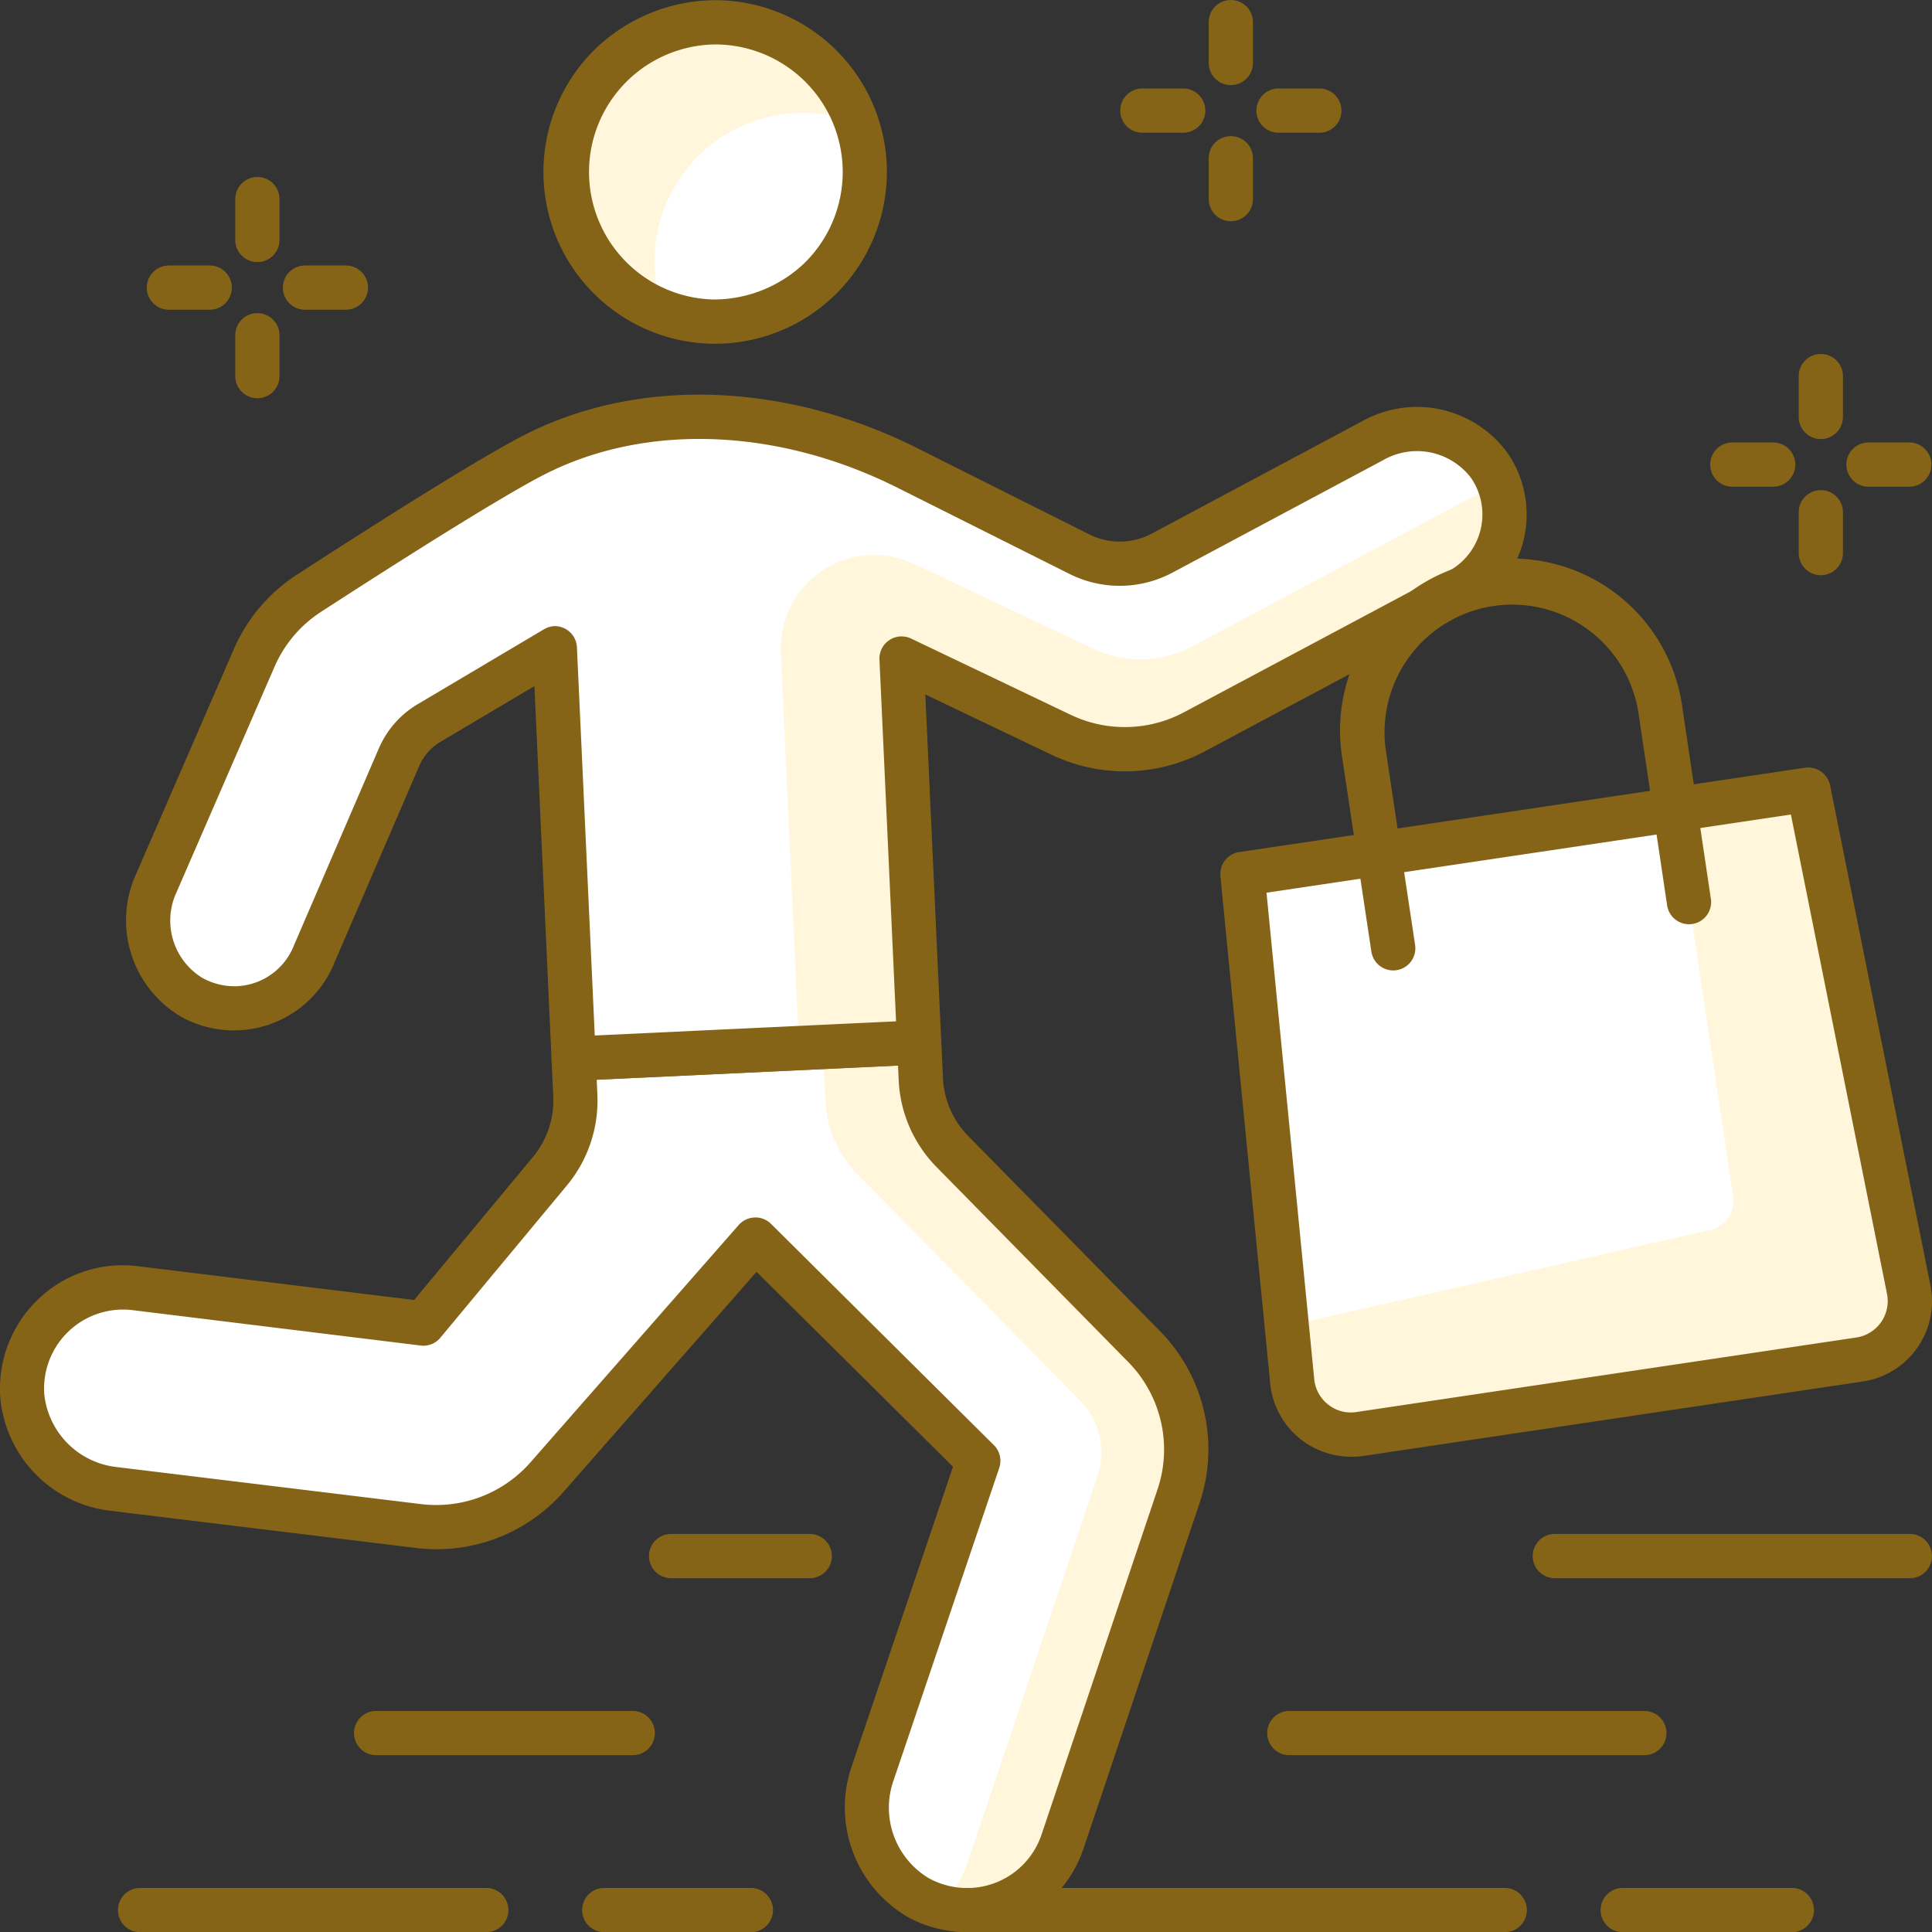 <svg xmlns="http://www.w3.org/2000/svg" width="65.5" height="65.508" viewBox="0 0 65.5 65.508">
  <rect x="0" y="0" width="65.5" height="65.508" fill="#333333" stroke="none"/>
  <g id="shopping" transform="translate(-100.614 -261.881)">
    <path id="Path_367" data-name="Path 367" d="M120.12,299.018a3.748,3.748,0,0,1-.861,2.567l-4.289,5.164-9.77-1.2a3.425,3.425,0,0,0-3.828,3.665,3.506,3.506,0,0,0,3.128,3.143l10.31,1.256a5,5,0,0,0,4.356-1.664l7.059-8.047,7.556,7.5-3.573,10.567a3.529,3.529,0,0,0,1.545,4.247,3.422,3.422,0,0,0,4.885-1.9l3.929-11.7a5,5,0,0,0-1.173-5.094l-6.489-6.6a3.751,3.751,0,0,1-1.071-2.455l-.057-1.246-11.714.553Z" fill="#fff"/>
    <path id="Path_368" data-name="Path 368" d="M139.394,307.522l-6.489-6.6a3.751,3.751,0,0,1-1.071-2.455l-.057-1.246-3.275.154.1,1.846a3.749,3.749,0,0,0,1.071,2.455l7.562,7.692a2.5,2.5,0,0,1,.588,2.552l-4.417,13.147a3.4,3.4,0,0,1-.935,1.421,3.341,3.341,0,0,0,4.167-2.175l3.929-11.7A5,5,0,0,0,139.394,307.522Z" fill="#fff6db"/>
    <path id="Path_369" data-name="Path 369" d="M133.4,327.388a4.232,4.232,0,0,1-2-.51,4.3,4.3,0,0,1-1.9-5.148l3.423-10.123L126.263,305l-6.533,7.446a5.723,5.723,0,0,1-5.011,1.915l-10.31-1.255a4.24,4.24,0,0,1-3.785-3.835,4.19,4.19,0,0,1,1.289-3.346,4.136,4.136,0,0,1,3.378-1.116l9.363,1.145,4.029-4.849a2.994,2.994,0,0,0,.688-2.052h0l-.057-1.246a.75.75,0,0,1,.714-.784l11.714-.551a.738.738,0,0,1,.54.194.75.75,0,0,1,.244.521l.057,1.245a3,3,0,0,0,.857,1.964l6.488,6.6a5.718,5.718,0,0,1,1.35,5.859l-3.929,11.695a4.151,4.151,0,0,1-3.761,2.834C133.525,327.387,133.463,327.388,133.4,327.388Zm-7.175-24.232a.746.746,0,0,1,.529.218l7.555,7.5a.75.75,0,0,1,.182.773l-3.573,10.566a2.786,2.786,0,0,0,1.19,3.347,2.711,2.711,0,0,0,1.411.328,2.66,2.66,0,0,0,2.408-1.815l3.929-11.694a4.23,4.23,0,0,0-1-4.331l-6.489-6.6a4.485,4.485,0,0,1-1.285-2.946l-.023-.495-10.215.481.022.5a4.5,4.5,0,0,1-1.032,3.082l-4.291,5.164a.742.742,0,0,1-.668.264l-9.77-1.2a2.677,2.677,0,0,0-2.988,2.871,2.776,2.776,0,0,0,2.471,2.451l10.309,1.255a4.253,4.253,0,0,0,3.7-1.415l7.059-8.046a.75.75,0,0,1,.538-.256Z" fill="#856417"/>
    <path id="Path_370" data-name="Path 370" d="M151.12,277.682a3.044,3.044,0,0,0-3.958-.868l-7.15,3.819a3.049,3.049,0,0,1-2.8.036l-5.835-2.925c-3.963-1.985-8.744-2.46-12.684-.428-1.682.868-5.59,3.372-7.611,4.682a4.962,4.962,0,0,0-1.856,2.2l-3.365,7.743a3.045,3.045,0,0,0,1.247,3.751,2.929,2.929,0,0,0,4.174-1.513l2.858-6.626a2.5,2.5,0,0,1,1.019-1.159l4.265-2.531.639,13.914,11.714-.553-.6-13.014L136.6,286.8a4.99,4.99,0,0,0,4.5-.1l8.97-4.784A2.934,2.934,0,0,0,151.12,277.682Z" fill="#fff"/>
    <path id="Path_371" data-name="Path 371" d="M151.42,278.256l-10.38,5.536a3.741,3.741,0,0,1-3.366.08L131.606,281a3.166,3.166,0,0,0-4.518,3.008l.616,13.407,4.073-.192-.6-13.014L136.6,286.8a4.99,4.99,0,0,0,4.5-.1l8.97-4.784A2.933,2.933,0,0,0,151.42,278.256Z" fill="#fff6db"/>
    <path id="Path_372" data-name="Path 372" d="M120.063,298.523a.751.751,0,0,1-.749-.716l-.582-12.665-3.19,1.893a1.741,1.741,0,0,0-.714.812l-2.857,6.626a3.679,3.679,0,0,1-5.228,1.871,3.794,3.794,0,0,1-1.583-4.674l3.378-7.774a5.705,5.705,0,0,1,2.136-2.527c2.14-1.388,5.983-3.846,7.676-4.719,3.863-1.993,8.859-1.833,13.362.424L137.548,280a2.3,2.3,0,0,0,2.11-.027l7.151-3.819a3.8,3.8,0,0,1,4.934,1.112h0a3.683,3.683,0,0,1-1.32,5.306l-8.971,4.786a5.763,5.763,0,0,1-5.177.116l-4.29-2.049.54,11.763a.75.75,0,0,1-.714.783l-11.714.551A.2.2,0,0,1,120.063,298.523Zm-.639-15.415a.763.763,0,0,1,.356.091.75.75,0,0,1,.393.626l.605,13.162,10.215-.48-.563-12.266a.751.751,0,0,1,1.073-.711l5.419,2.589a4.258,4.258,0,0,0,3.825-.086l8.97-4.784a2.185,2.185,0,0,0,.78-3.15h0a2.3,2.3,0,0,0-2.981-.623l-7.151,3.818a3.8,3.8,0,0,1-3.488.047l-5.836-2.925c-4.077-2.043-8.565-2.2-12-.433-1.635.844-5.43,3.272-7.547,4.644a4.216,4.216,0,0,0-1.576,1.866l-3.365,7.743a2.277,2.277,0,0,0,.924,2.8,2.252,2.252,0,0,0,1.168.28,2.184,2.184,0,0,0,1.941-1.4l2.869-6.656a3.23,3.23,0,0,1,1.325-1.508l4.265-2.53A.754.754,0,0,1,119.424,283.108Z" fill="#856417"/>
    <path id="Path_373" data-name="Path 373" d="M129.931,267.753a5.072,5.072,0,1,0-5.114,5.032A5.073,5.073,0,0,0,129.931,267.753Z" fill="#fff"/>
    <path id="Path_374" data-name="Path 374" d="M127.919,265.707a5.047,5.047,0,0,1,1.709.331,5.061,5.061,0,1,0-6.519,6.415,5.028,5.028,0,0,1,4.81-6.746Z" fill="#fff6db"/>
    <path id="Path_375" data-name="Path 375" d="M124.861,273.535h-.05a5.824,5.824,0,0,1-4.035-9.974,5.893,5.893,0,0,1,4.131-1.673,5.825,5.825,0,0,1,5.774,5.871l-.75-.006.75.006a5.825,5.825,0,0,1-5.82,5.776Zm0-10.147a4.324,4.324,0,0,0-.034,8.647,4.463,4.463,0,0,0,3.066-1.241,4.324,4.324,0,0,0-3-7.406Z" fill="#856417"/>
    <path id="Path_376" data-name="Path 376" d="M163.658,307.968l-16.948,2.526a2,2,0,0,1-2.286-1.783l-1.688-17.2,19.189-2.861,3.4,16.947A2,2,0,0,1,163.658,307.968Z" fill="#fff6db"/>
    <path id="Path_377" data-name="Path 377" d="M158.6,303.58l-14.356,3.254-1.5-15.325,14.671-2.188,1.957,13.136A1,1,0,0,1,158.6,303.58Z" fill="#fff"/>
    <path id="Path_378" data-name="Path 378" d="M146.407,311.267a2.751,2.751,0,0,1-2.73-2.483l-1.688-17.2a.751.751,0,0,1,.637-.815l19.189-2.861a.758.758,0,0,1,.845.6l3.4,16.947a2.752,2.752,0,0,1-2.29,3.262h0l-16.949,2.527A2.743,2.743,0,0,1,146.407,311.267Zm-2.855-19.121,1.618,16.492a1.243,1.243,0,0,0,.476.864,1.227,1.227,0,0,0,.953.251l16.948-2.527a1.249,1.249,0,0,0,1.041-1.483l-3.258-16.248Zm20.106,15.822h0Z" fill="#856417"/>
    <path id="Path_379" data-name="Path 379" d="M147.847,294.781a.75.75,0,0,1-.74-.639l-.989-6.573a5.829,5.829,0,1,1,11.53-1.718l.966,6.482a.75.75,0,1,1-1.483.221l-.966-6.483a4.329,4.329,0,1,0-8.564,1.277l.989,6.572a.751.751,0,0,1-.63.853A.87.87,0,0,1,147.847,294.781Z" fill="#856417"/>
    <path id="Path_380" data-name="Path 380" d="M161.363,327.387h-5.734a.75.75,0,1,1,0-1.5h5.734a.75.75,0,0,1,0,1.5Z" fill="#856417"/>
    <path id="Path_381" data-name="Path 381" d="M151.629,327.387h-18.3a.75.75,0,0,1,0-1.5h18.3a.75.75,0,0,1,0,1.5Z" fill="#856417"/>
    <path id="Path_382" data-name="Path 382" d="M126.066,327.387H121.1a.75.75,0,0,1,0-1.5h4.971a.75.75,0,0,1,0,1.5Z" fill="#856417"/>
    <path id="Path_383" data-name="Path 383" d="M117.1,327.387H105.364a.75.75,0,1,1,0-1.5H117.1a.75.75,0,1,1,0,1.5Z" fill="#856417"/>
    <path id="Path_384" data-name="Path 384" d="M156.362,321.387H144.326a.75.75,0,0,1,0-1.5h12.036a.75.75,0,0,1,0,1.5Z" fill="#856417"/>
    <path id="Path_385" data-name="Path 385" d="M165.363,315.386H153.327a.75.75,0,1,1,0-1.5h12.036a.75.75,0,0,1,0,1.5Z" fill="#856417"/>
    <path id="Path_386" data-name="Path 386" d="M122.066,321.387h-8.7a.75.75,0,0,1,0-1.5h8.7a.75.75,0,0,1,0,1.5Z" fill="#856417"/>
    <path id="Path_387" data-name="Path 387" d="M128.067,315.386h-4.7a.75.75,0,0,1,0-1.5h4.7a.75.75,0,1,1,0,1.5Z" fill="#856417"/>
    <path id="Path_388" data-name="Path 388" d="M140.728,266.381h-1.385a.75.75,0,0,1,0-1.5h1.385a.75.75,0,0,1,0,1.5Z" fill="#856417"/>
    <path id="Path_389" data-name="Path 389" d="M145.343,266.381h-1.384a.75.75,0,1,1,0-1.5h1.384a.75.75,0,1,1,0,1.5Z" fill="#856417"/>
    <path id="Path_390" data-name="Path 390" d="M142.343,269.381a.75.75,0,0,1-.75-.75v-1.385a.75.75,0,0,1,1.5,0v1.385A.75.75,0,0,1,142.343,269.381Z" fill="#856417"/>
    <path id="Path_391" data-name="Path 391" d="M142.343,264.766a.751.751,0,0,1-.75-.75v-1.385a.75.75,0,0,1,1.5,0v1.385A.751.751,0,0,1,142.343,264.766Z" fill="#856417"/>
    <path id="Path_392" data-name="Path 392" d="M107.724,272.382H106.34a.75.75,0,0,1,0-1.5h1.384a.75.75,0,0,1,0,1.5Z" fill="#856417"/>
    <path id="Path_393" data-name="Path 393" d="M112.34,272.382h-1.385a.75.75,0,1,1,0-1.5h1.385a.75.75,0,1,1,0,1.5Z" fill="#856417"/>
    <path id="Path_394" data-name="Path 394" d="M109.34,275.382a.75.75,0,0,1-.75-.75v-1.385a.75.75,0,0,1,1.5,0v1.385A.75.75,0,0,1,109.34,275.382Z" fill="#856417"/>
    <path id="Path_395" data-name="Path 395" d="M109.34,270.767a.75.75,0,0,1-.75-.75v-1.385a.75.75,0,0,1,1.5,0v1.385A.75.75,0,0,1,109.34,270.767Z" fill="#856417"/>
    <path id="Path_396" data-name="Path 396" d="M160.73,278.382h-1.385a.75.75,0,0,1,0-1.5h1.385a.75.75,0,0,1,0,1.5Z" fill="#856417"/>
    <path id="Path_397" data-name="Path 397" d="M165.345,278.382h-1.384a.75.75,0,0,1,0-1.5h1.384a.75.75,0,1,1,0,1.5Z" fill="#856417"/>
    <path id="Path_398" data-name="Path 398" d="M162.345,281.382a.75.75,0,0,1-.75-.75v-1.384a.75.75,0,0,1,1.5,0v1.384A.75.75,0,0,1,162.345,281.382Z" fill="#856417"/>
    <path id="Path_399" data-name="Path 399" d="M162.345,276.767a.75.75,0,0,1-.75-.75v-1.385a.75.75,0,0,1,1.5,0v1.385A.75.75,0,0,1,162.345,276.767Z" fill="#856417"/>
  </g>
</svg>
